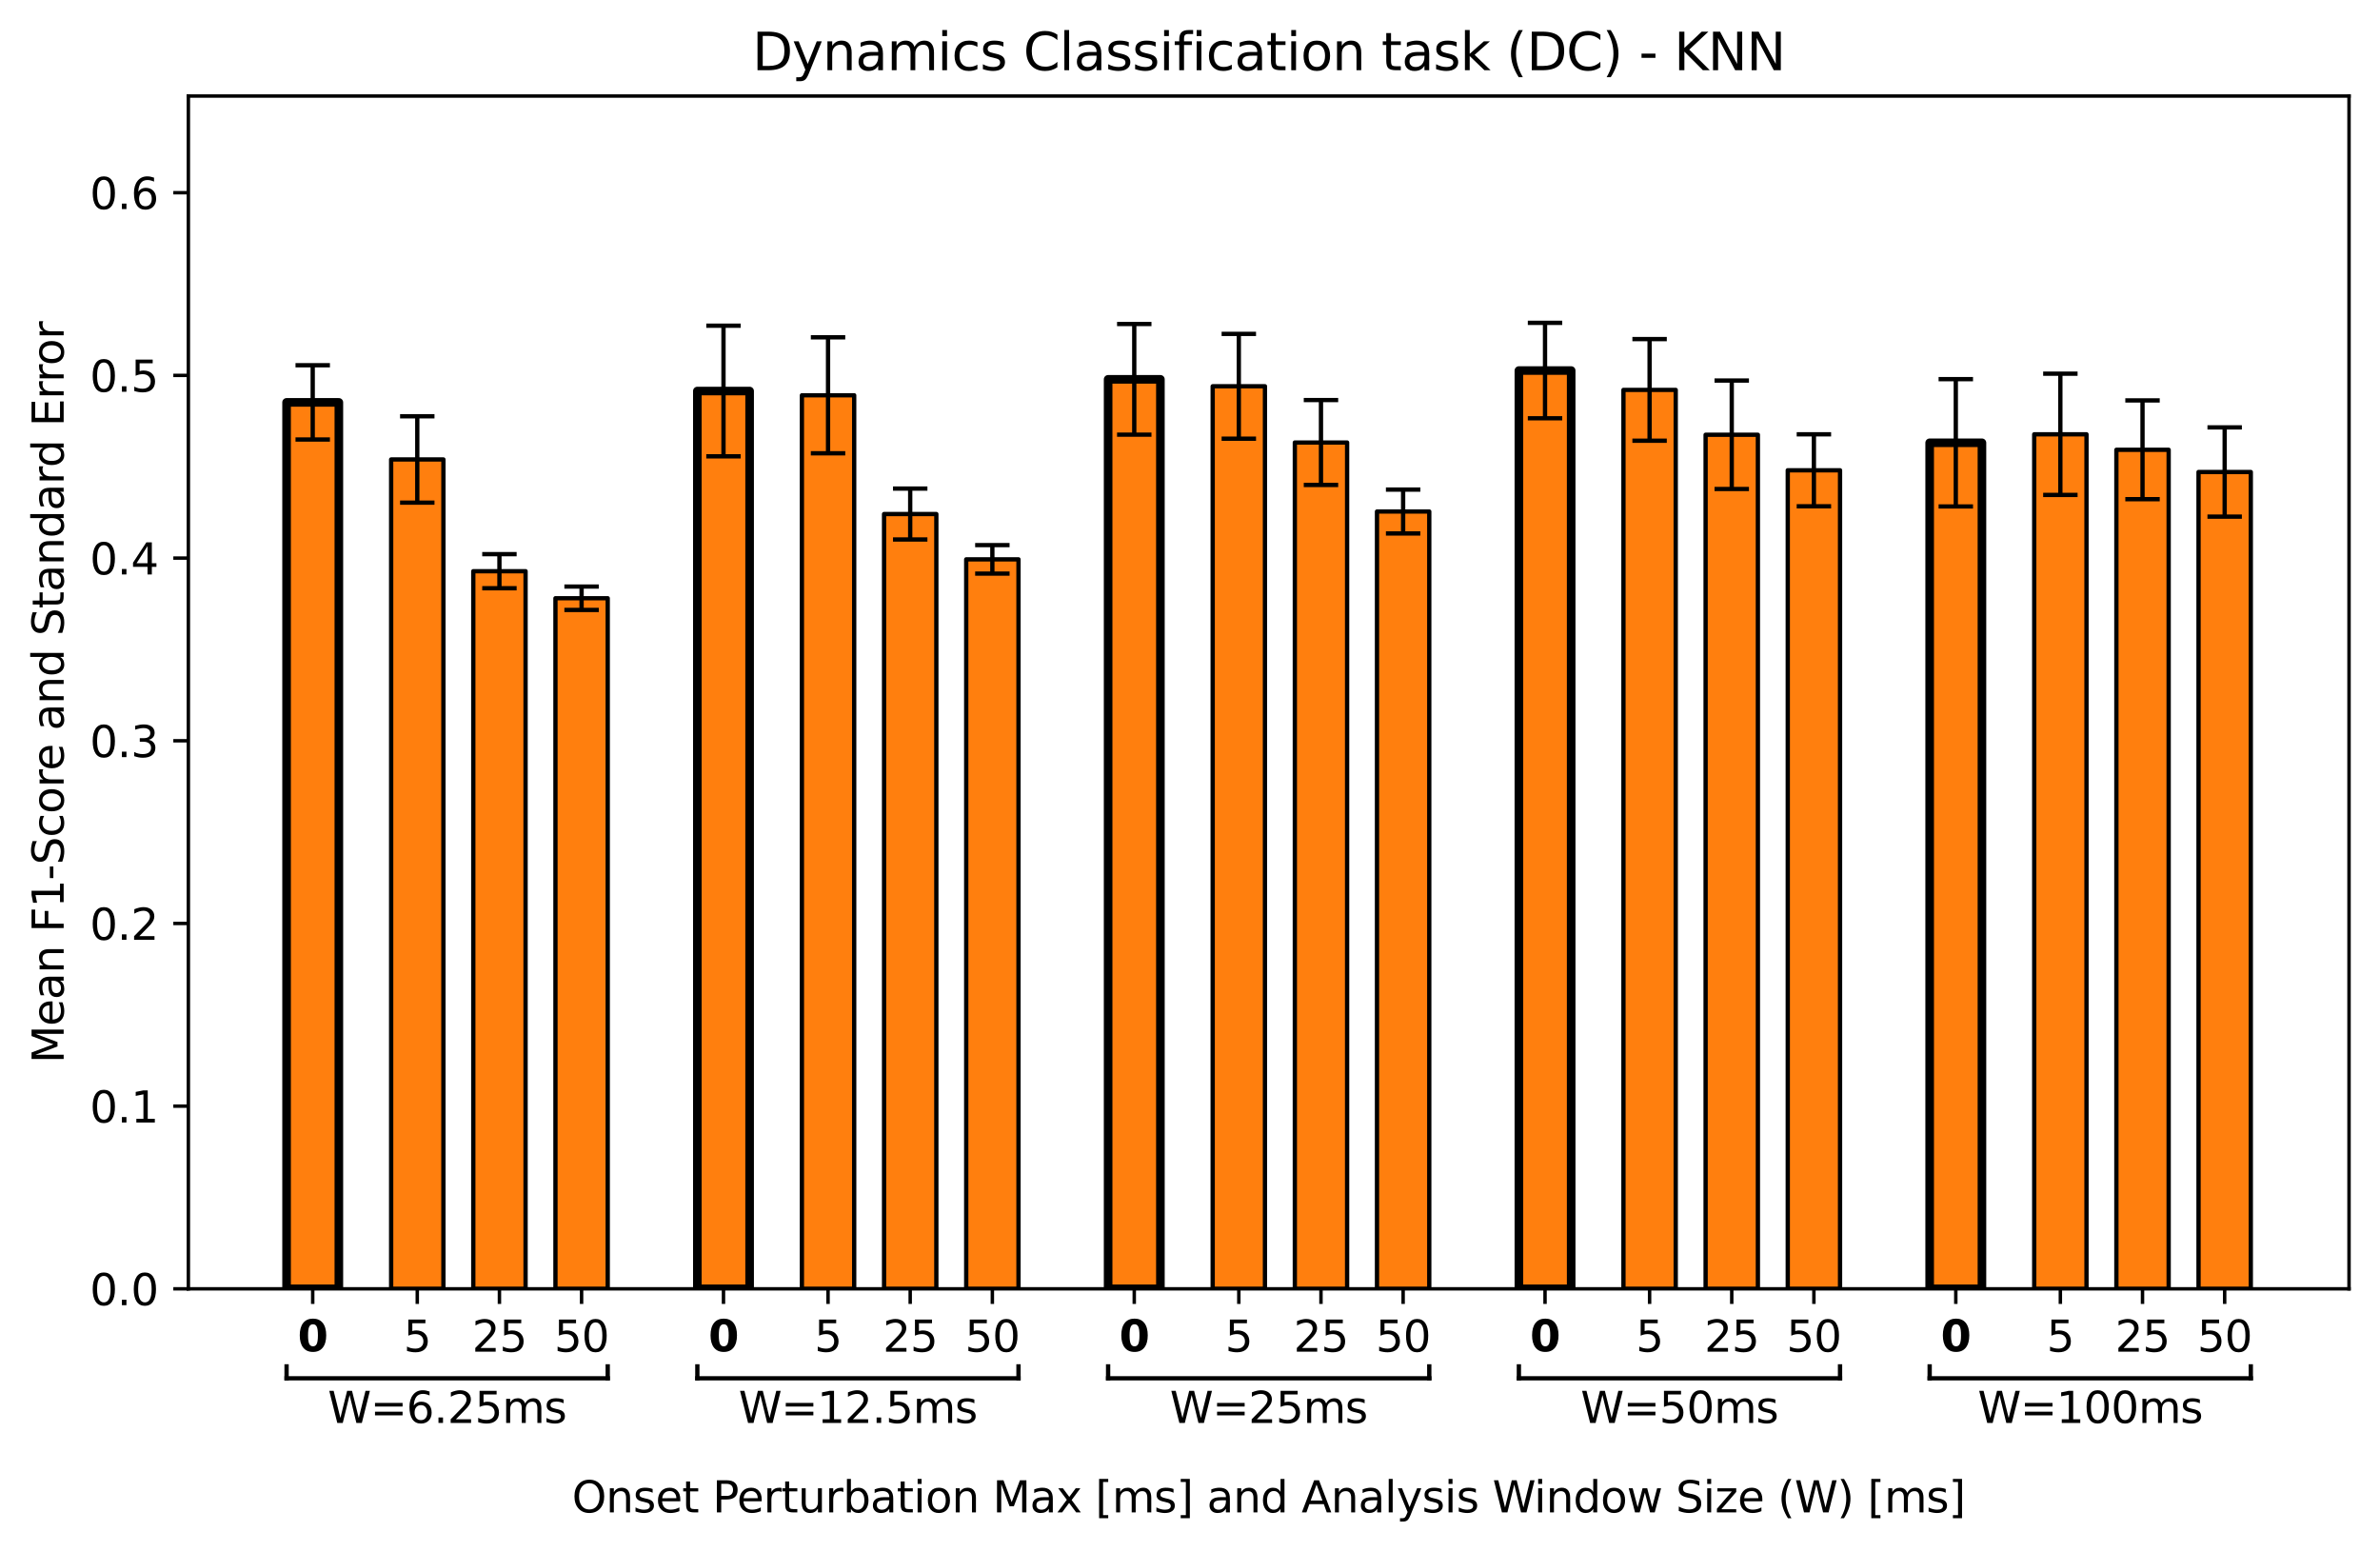 <?xml version="1.0" encoding="utf-8" standalone="no"?>
<!DOCTYPE svg PUBLIC "-//W3C//DTD SVG 1.1//EN"
  "http://www.w3.org/Graphics/SVG/1.1/DTD/svg11.dtd">
<svg xmlns:xlink="http://www.w3.org/1999/xlink" width="553.181pt" height="360.748pt" viewBox="0 0 553.181 360.748" xmlns="http://www.w3.org/2000/svg" version="1.1">
 <defs>
  <style type="text/css">*{stroke-linejoin: round; stroke-linecap: butt}</style>
 </defs>
 <g id="figure_1">
  <g id="patch_1">
   <path d="M 0 360.748 
L 553.181 360.748 
L 553.181 0 
L 0 0 
z
" style="fill: #ffffff"/>
  </g>
  <g id="axes_1">
   <g id="patch_2">
    <path d="M 43.781 299.518 
L 545.981 299.518 
L 545.981 22.318 
L 43.781 22.318 
z
" style="fill: #ffffff"/>
   </g>
   <g id="patch_3">
    <path d="M 66.609 299.518 
L 78.76 299.518 
L 78.76 93.51 
L 66.609 93.51 
z
" clip-path="url(#p7ab73398c7)" style="fill: #ff7f0e; stroke: #000000; stroke-width: 2; stroke-linejoin: miter"/>
   </g>
   <g id="patch_4">
    <path d="M 90.911 299.518 
L 103.063 299.518 
L 103.063 106.775 
L 90.911 106.775 
z
" clip-path="url(#p7ab73398c7)" style="fill: #ff7f0e; stroke: #000000; stroke-linejoin: miter"/>
   </g>
   <g id="patch_5">
    <path d="M 110.006 299.518 
L 122.158 299.518 
L 122.158 132.744 
L 110.006 132.744 
z
" clip-path="url(#p7ab73398c7)" style="fill: #ff7f0e; stroke: #000000; stroke-linejoin: miter"/>
   </g>
   <g id="patch_6">
    <path d="M 129.101 299.518 
L 141.253 299.518 
L 141.253 139.027 
L 129.101 139.027 
z
" clip-path="url(#p7ab73398c7)" style="fill: #ff7f0e; stroke: #000000; stroke-linejoin: miter"/>
   </g>
   <g id="patch_7">
    <path d="M 162.084 299.518 
L 174.235 299.518 
L 174.235 90.874 
L 162.084 90.874 
z
" clip-path="url(#p7ab73398c7)" style="fill: #ff7f0e; stroke: #000000; stroke-width: 2; stroke-linejoin: miter"/>
   </g>
   <g id="patch_8">
    <path d="M 186.387 299.518 
L 198.538 299.518 
L 198.538 91.864 
L 186.387 91.864 
z
" clip-path="url(#p7ab73398c7)" style="fill: #ff7f0e; stroke: #000000; stroke-linejoin: miter"/>
   </g>
   <g id="patch_9">
    <path d="M 205.482 299.518 
L 217.633 299.518 
L 217.633 119.457 
L 205.482 119.457 
z
" clip-path="url(#p7ab73398c7)" style="fill: #ff7f0e; stroke: #000000; stroke-linejoin: miter"/>
   </g>
   <g id="patch_10">
    <path d="M 224.577 299.518 
L 236.728 299.518 
L 236.728 129.989 
L 224.577 129.989 
z
" clip-path="url(#p7ab73398c7)" style="fill: #ff7f0e; stroke: #000000; stroke-linejoin: miter"/>
   </g>
   <g id="patch_11">
    <path d="M 257.559 299.518 
L 269.71 299.518 
L 269.71 88.154 
L 257.559 88.154 
z
" clip-path="url(#p7ab73398c7)" style="fill: #ff7f0e; stroke: #000000; stroke-width: 2; stroke-linejoin: miter"/>
   </g>
   <g id="patch_12">
    <path d="M 281.862 299.518 
L 294.013 299.518 
L 294.013 89.767 
L 281.862 89.767 
z
" clip-path="url(#p7ab73398c7)" style="fill: #ff7f0e; stroke: #000000; stroke-linejoin: miter"/>
   </g>
   <g id="patch_13">
    <path d="M 300.957 299.518 
L 313.108 299.518 
L 313.108 102.839 
L 300.957 102.839 
z
" clip-path="url(#p7ab73398c7)" style="fill: #ff7f0e; stroke: #000000; stroke-linejoin: miter"/>
   </g>
   <g id="patch_14">
    <path d="M 320.052 299.518 
L 332.203 299.518 
L 332.203 118.875 
L 320.052 118.875 
z
" clip-path="url(#p7ab73398c7)" style="fill: #ff7f0e; stroke: #000000; stroke-linejoin: miter"/>
   </g>
   <g id="patch_15">
    <path d="M 353.034 299.518 
L 365.186 299.518 
L 365.186 86.114 
L 353.034 86.114 
z
" clip-path="url(#p7ab73398c7)" style="fill: #ff7f0e; stroke: #000000; stroke-width: 2; stroke-linejoin: miter"/>
   </g>
   <g id="patch_16">
    <path d="M 377.337 299.518 
L 389.489 299.518 
L 389.489 90.611 
L 377.337 90.611 
z
" clip-path="url(#p7ab73398c7)" style="fill: #ff7f0e; stroke: #000000; stroke-linejoin: miter"/>
   </g>
   <g id="patch_17">
    <path d="M 396.432 299.518 
L 408.584 299.518 
L 408.584 101.037 
L 396.432 101.037 
z
" clip-path="url(#p7ab73398c7)" style="fill: #ff7f0e; stroke: #000000; stroke-linejoin: miter"/>
   </g>
   <g id="patch_18">
    <path d="M 415.527 299.518 
L 427.679 299.518 
L 427.679 109.289 
L 415.527 109.289 
z
" clip-path="url(#p7ab73398c7)" style="fill: #ff7f0e; stroke: #000000; stroke-linejoin: miter"/>
   </g>
   <g id="patch_19">
    <path d="M 448.51 299.518 
L 460.661 299.518 
L 460.661 102.9 
L 448.51 102.9 
z
" clip-path="url(#p7ab73398c7)" style="fill: #ff7f0e; stroke: #000000; stroke-width: 2; stroke-linejoin: miter"/>
   </g>
   <g id="patch_20">
    <path d="M 472.812 299.518 
L 484.964 299.518 
L 484.964 100.929 
L 472.812 100.929 
z
" clip-path="url(#p7ab73398c7)" style="fill: #ff7f0e; stroke: #000000; stroke-linejoin: miter"/>
   </g>
   <g id="patch_21">
    <path d="M 491.908 299.518 
L 504.059 299.518 
L 504.059 104.53 
L 491.908 104.53 
z
" clip-path="url(#p7ab73398c7)" style="fill: #ff7f0e; stroke: #000000; stroke-linejoin: miter"/>
   </g>
   <g id="patch_22">
    <path d="M 511.003 299.518 
L 523.154 299.518 
L 523.154 109.69 
L 511.003 109.69 
z
" clip-path="url(#p7ab73398c7)" style="fill: #ff7f0e; stroke: #000000; stroke-linejoin: miter"/>
   </g>
   <g id="matplotlib.axis_1">
    <g id="xtick_1">
     <g id="line2d_1">
      <defs>
       <path id="me51202d433" d="M 0 0 
L 0 3.5 
" style="stroke: #000000; stroke-width: 0.8"/>
      </defs>
      <g>
       <use xlink:href="#me51202d433" x="72.684" y="299.518" style="stroke: #000000; stroke-width: 0.8"/>
      </g>
     </g>
     <g id="text_1">
      <!-- $\bf{0}$ -->
      <g transform="translate(69.184 314.117) scale(0.1 -0.1)">
       <defs>
        <path id="DejaVuSans-Bold-30" d="M 2944 2338 
Q 2944 3213 2780 3570 
Q 2616 3928 2228 3928 
Q 1841 3928 1675 3570 
Q 1509 3213 1509 2338 
Q 1509 1453 1675 1090 
Q 1841 728 2228 728 
Q 2613 728 2778 1090 
Q 2944 1453 2944 2338 
z
M 4147 2328 
Q 4147 1169 3647 539 
Q 3147 -91 2228 -91 
Q 1306 -91 806 539 
Q 306 1169 306 2328 
Q 306 3491 806 4120 
Q 1306 4750 2228 4750 
Q 3147 4750 3647 4120 
Q 4147 3491 4147 2328 
z
" transform="scale(0.016)"/>
       </defs>
       <use xlink:href="#DejaVuSans-Bold-30" transform="translate(0 0.781)"/>
      </g>
     </g>
    </g>
    <g id="xtick_2">
     <g id="line2d_2">
      <g>
       <use xlink:href="#me51202d433" x="96.987" y="299.518" style="stroke: #000000; stroke-width: 0.8"/>
      </g>
     </g>
     <g id="text_2">
      <!-- 5 -->
      <g transform="translate(93.806 314.117) scale(0.1 -0.1)">
       <defs>
        <path id="DejaVuSans-35" d="M 691 4666 
L 3169 4666 
L 3169 4134 
L 1269 4134 
L 1269 2991 
Q 1406 3038 1543 3061 
Q 1681 3084 1819 3084 
Q 2600 3084 3056 2656 
Q 3513 2228 3513 1497 
Q 3513 744 3044 326 
Q 2575 -91 1722 -91 
Q 1428 -91 1123 -41 
Q 819 9 494 109 
L 494 744 
Q 775 591 1075 516 
Q 1375 441 1709 441 
Q 2250 441 2565 725 
Q 2881 1009 2881 1497 
Q 2881 1984 2565 2268 
Q 2250 2553 1709 2553 
Q 1456 2553 1204 2497 
Q 953 2441 691 2322 
L 691 4666 
z
" transform="scale(0.016)"/>
       </defs>
       <use xlink:href="#DejaVuSans-35"/>
      </g>
     </g>
    </g>
    <g id="xtick_3">
     <g id="line2d_3">
      <g>
       <use xlink:href="#me51202d433" x="116.082" y="299.518" style="stroke: #000000; stroke-width: 0.8"/>
      </g>
     </g>
     <g id="text_3">
      <!-- 25 -->
      <g transform="translate(109.72 314.117) scale(0.1 -0.1)">
       <defs>
        <path id="DejaVuSans-32" d="M 1228 531 
L 3431 531 
L 3431 0 
L 469 0 
L 469 531 
Q 828 903 1448 1529 
Q 2069 2156 2228 2338 
Q 2531 2678 2651 2914 
Q 2772 3150 2772 3378 
Q 2772 3750 2511 3984 
Q 2250 4219 1831 4219 
Q 1534 4219 1204 4116 
Q 875 4013 500 3803 
L 500 4441 
Q 881 4594 1212 4672 
Q 1544 4750 1819 4750 
Q 2544 4750 2975 4387 
Q 3406 4025 3406 3419 
Q 3406 3131 3298 2873 
Q 3191 2616 2906 2266 
Q 2828 2175 2409 1742 
Q 1991 1309 1228 531 
z
" transform="scale(0.016)"/>
       </defs>
       <use xlink:href="#DejaVuSans-32"/>
       <use xlink:href="#DejaVuSans-35" x="63.623"/>
      </g>
     </g>
    </g>
    <g id="xtick_4">
     <g id="line2d_4">
      <g>
       <use xlink:href="#me51202d433" x="135.177" y="299.518" style="stroke: #000000; stroke-width: 0.8"/>
      </g>
     </g>
     <g id="text_4">
      <!-- 50 -->
      <g transform="translate(128.815 314.117) scale(0.1 -0.1)">
       <defs>
        <path id="DejaVuSans-30" d="M 2034 4250 
Q 1547 4250 1301 3770 
Q 1056 3291 1056 2328 
Q 1056 1369 1301 889 
Q 1547 409 2034 409 
Q 2525 409 2770 889 
Q 3016 1369 3016 2328 
Q 3016 3291 2770 3770 
Q 2525 4250 2034 4250 
z
M 2034 4750 
Q 2819 4750 3233 4129 
Q 3647 3509 3647 2328 
Q 3647 1150 3233 529 
Q 2819 -91 2034 -91 
Q 1250 -91 836 529 
Q 422 1150 422 2328 
Q 422 3509 836 4129 
Q 1250 4750 2034 4750 
z
" transform="scale(0.016)"/>
       </defs>
       <use xlink:href="#DejaVuSans-35"/>
       <use xlink:href="#DejaVuSans-30" x="63.623"/>
      </g>
     </g>
    </g>
    <g id="xtick_5">
     <g id="line2d_5">
      <g>
       <use xlink:href="#me51202d433" x="168.16" y="299.518" style="stroke: #000000; stroke-width: 0.8"/>
      </g>
     </g>
     <g id="text_5">
      <!-- $\bf{0}$ -->
      <g transform="translate(164.66 314.117) scale(0.1 -0.1)">
       <use xlink:href="#DejaVuSans-Bold-30" transform="translate(0 0.781)"/>
      </g>
     </g>
    </g>
    <g id="xtick_6">
     <g id="line2d_6">
      <g>
       <use xlink:href="#me51202d433" x="192.462" y="299.518" style="stroke: #000000; stroke-width: 0.8"/>
      </g>
     </g>
     <g id="text_6">
      <!-- 5 -->
      <g transform="translate(189.281 314.117) scale(0.1 -0.1)">
       <use xlink:href="#DejaVuSans-35"/>
      </g>
     </g>
    </g>
    <g id="xtick_7">
     <g id="line2d_7">
      <g>
       <use xlink:href="#me51202d433" x="211.557" y="299.518" style="stroke: #000000; stroke-width: 0.8"/>
      </g>
     </g>
     <g id="text_7">
      <!-- 25 -->
      <g transform="translate(205.195 314.117) scale(0.1 -0.1)">
       <use xlink:href="#DejaVuSans-32"/>
       <use xlink:href="#DejaVuSans-35" x="63.623"/>
      </g>
     </g>
    </g>
    <g id="xtick_8">
     <g id="line2d_8">
      <g>
       <use xlink:href="#me51202d433" x="230.652" y="299.518" style="stroke: #000000; stroke-width: 0.8"/>
      </g>
     </g>
     <g id="text_8">
      <!-- 50 -->
      <g transform="translate(224.29 314.117) scale(0.1 -0.1)">
       <use xlink:href="#DejaVuSans-35"/>
       <use xlink:href="#DejaVuSans-30" x="63.623"/>
      </g>
     </g>
    </g>
    <g id="xtick_9">
     <g id="line2d_9">
      <g>
       <use xlink:href="#me51202d433" x="263.635" y="299.518" style="stroke: #000000; stroke-width: 0.8"/>
      </g>
     </g>
     <g id="text_9">
      <!-- $\bf{0}$ -->
      <g transform="translate(260.135 314.117) scale(0.1 -0.1)">
       <use xlink:href="#DejaVuSans-Bold-30" transform="translate(0 0.781)"/>
      </g>
     </g>
    </g>
    <g id="xtick_10">
     <g id="line2d_10">
      <g>
       <use xlink:href="#me51202d433" x="287.938" y="299.518" style="stroke: #000000; stroke-width: 0.8"/>
      </g>
     </g>
     <g id="text_10">
      <!-- 5 -->
      <g transform="translate(284.756 314.117) scale(0.1 -0.1)">
       <use xlink:href="#DejaVuSans-35"/>
      </g>
     </g>
    </g>
    <g id="xtick_11">
     <g id="line2d_11">
      <g>
       <use xlink:href="#me51202d433" x="307.033" y="299.518" style="stroke: #000000; stroke-width: 0.8"/>
      </g>
     </g>
     <g id="text_11">
      <!-- 25 -->
      <g transform="translate(300.67 314.117) scale(0.1 -0.1)">
       <use xlink:href="#DejaVuSans-32"/>
       <use xlink:href="#DejaVuSans-35" x="63.623"/>
      </g>
     </g>
    </g>
    <g id="xtick_12">
     <g id="line2d_12">
      <g>
       <use xlink:href="#me51202d433" x="326.128" y="299.518" style="stroke: #000000; stroke-width: 0.8"/>
      </g>
     </g>
     <g id="text_12">
      <!-- 50 -->
      <g transform="translate(319.765 314.117) scale(0.1 -0.1)">
       <use xlink:href="#DejaVuSans-35"/>
       <use xlink:href="#DejaVuSans-30" x="63.623"/>
      </g>
     </g>
    </g>
    <g id="xtick_13">
     <g id="line2d_13">
      <g>
       <use xlink:href="#me51202d433" x="359.11" y="299.518" style="stroke: #000000; stroke-width: 0.8"/>
      </g>
     </g>
     <g id="text_13">
      <!-- $\bf{0}$ -->
      <g transform="translate(355.61 314.117) scale(0.1 -0.1)">
       <use xlink:href="#DejaVuSans-Bold-30" transform="translate(0 0.781)"/>
      </g>
     </g>
    </g>
    <g id="xtick_14">
     <g id="line2d_14">
      <g>
       <use xlink:href="#me51202d433" x="383.413" y="299.518" style="stroke: #000000; stroke-width: 0.8"/>
      </g>
     </g>
     <g id="text_14">
      <!-- 5 -->
      <g transform="translate(380.232 314.117) scale(0.1 -0.1)">
       <use xlink:href="#DejaVuSans-35"/>
      </g>
     </g>
    </g>
    <g id="xtick_15">
     <g id="line2d_15">
      <g>
       <use xlink:href="#me51202d433" x="402.508" y="299.518" style="stroke: #000000; stroke-width: 0.8"/>
      </g>
     </g>
     <g id="text_15">
      <!-- 25 -->
      <g transform="translate(396.145 314.117) scale(0.1 -0.1)">
       <use xlink:href="#DejaVuSans-32"/>
       <use xlink:href="#DejaVuSans-35" x="63.623"/>
      </g>
     </g>
    </g>
    <g id="xtick_16">
     <g id="line2d_16">
      <g>
       <use xlink:href="#me51202d433" x="421.603" y="299.518" style="stroke: #000000; stroke-width: 0.8"/>
      </g>
     </g>
     <g id="text_16">
      <!-- 50 -->
      <g transform="translate(415.24 314.117) scale(0.1 -0.1)">
       <use xlink:href="#DejaVuSans-35"/>
       <use xlink:href="#DejaVuSans-30" x="63.623"/>
      </g>
     </g>
    </g>
    <g id="xtick_17">
     <g id="line2d_17">
      <g>
       <use xlink:href="#me51202d433" x="454.585" y="299.518" style="stroke: #000000; stroke-width: 0.8"/>
      </g>
     </g>
     <g id="text_17">
      <!-- $\bf{0}$ -->
      <g transform="translate(451.085 314.117) scale(0.1 -0.1)">
       <use xlink:href="#DejaVuSans-Bold-30" transform="translate(0 0.781)"/>
      </g>
     </g>
    </g>
    <g id="xtick_18">
     <g id="line2d_18">
      <g>
       <use xlink:href="#me51202d433" x="478.888" y="299.518" style="stroke: #000000; stroke-width: 0.8"/>
      </g>
     </g>
     <g id="text_18">
      <!-- 5 -->
      <g transform="translate(475.707 314.117) scale(0.1 -0.1)">
       <use xlink:href="#DejaVuSans-35"/>
      </g>
     </g>
    </g>
    <g id="xtick_19">
     <g id="line2d_19">
      <g>
       <use xlink:href="#me51202d433" x="497.983" y="299.518" style="stroke: #000000; stroke-width: 0.8"/>
      </g>
     </g>
     <g id="text_19">
      <!-- 25 -->
      <g transform="translate(491.621 314.117) scale(0.1 -0.1)">
       <use xlink:href="#DejaVuSans-32"/>
       <use xlink:href="#DejaVuSans-35" x="63.623"/>
      </g>
     </g>
    </g>
    <g id="xtick_20">
     <g id="line2d_20">
      <g>
       <use xlink:href="#me51202d433" x="517.078" y="299.518" style="stroke: #000000; stroke-width: 0.8"/>
      </g>
     </g>
     <g id="text_20">
      <!-- 50 -->
      <g transform="translate(510.716 314.117) scale(0.1 -0.1)">
       <use xlink:href="#DejaVuSans-35"/>
       <use xlink:href="#DejaVuSans-30" x="63.623"/>
      </g>
     </g>
    </g>
    <g id="text_21">
     <!-- Onset Perturbation Max [ms] and Analysis Window Size (W) [ms] -->
     <g transform="translate(132.949 351.469) scale(0.1 -0.1)">
      <defs>
       <path id="DejaVuSans-4f" d="M 2522 4238 
Q 1834 4238 1429 3725 
Q 1025 3213 1025 2328 
Q 1025 1447 1429 934 
Q 1834 422 2522 422 
Q 3209 422 3611 934 
Q 4013 1447 4013 2328 
Q 4013 3213 3611 3725 
Q 3209 4238 2522 4238 
z
M 2522 4750 
Q 3503 4750 4090 4092 
Q 4678 3434 4678 2328 
Q 4678 1225 4090 567 
Q 3503 -91 2522 -91 
Q 1538 -91 948 565 
Q 359 1222 359 2328 
Q 359 3434 948 4092 
Q 1538 4750 2522 4750 
z
" transform="scale(0.016)"/>
       <path id="DejaVuSans-6e" d="M 3513 2113 
L 3513 0 
L 2938 0 
L 2938 2094 
Q 2938 2591 2744 2837 
Q 2550 3084 2163 3084 
Q 1697 3084 1428 2787 
Q 1159 2491 1159 1978 
L 1159 0 
L 581 0 
L 581 3500 
L 1159 3500 
L 1159 2956 
Q 1366 3272 1645 3428 
Q 1925 3584 2291 3584 
Q 2894 3584 3203 3211 
Q 3513 2838 3513 2113 
z
" transform="scale(0.016)"/>
       <path id="DejaVuSans-73" d="M 2834 3397 
L 2834 2853 
Q 2591 2978 2328 3040 
Q 2066 3103 1784 3103 
Q 1356 3103 1142 2972 
Q 928 2841 928 2578 
Q 928 2378 1081 2264 
Q 1234 2150 1697 2047 
L 1894 2003 
Q 2506 1872 2764 1633 
Q 3022 1394 3022 966 
Q 3022 478 2636 193 
Q 2250 -91 1575 -91 
Q 1294 -91 989 -36 
Q 684 19 347 128 
L 347 722 
Q 666 556 975 473 
Q 1284 391 1588 391 
Q 1994 391 2212 530 
Q 2431 669 2431 922 
Q 2431 1156 2273 1281 
Q 2116 1406 1581 1522 
L 1381 1569 
Q 847 1681 609 1914 
Q 372 2147 372 2553 
Q 372 3047 722 3315 
Q 1072 3584 1716 3584 
Q 2034 3584 2315 3537 
Q 2597 3491 2834 3397 
z
" transform="scale(0.016)"/>
       <path id="DejaVuSans-65" d="M 3597 1894 
L 3597 1613 
L 953 1613 
Q 991 1019 1311 708 
Q 1631 397 2203 397 
Q 2534 397 2845 478 
Q 3156 559 3463 722 
L 3463 178 
Q 3153 47 2828 -22 
Q 2503 -91 2169 -91 
Q 1331 -91 842 396 
Q 353 884 353 1716 
Q 353 2575 817 3079 
Q 1281 3584 2069 3584 
Q 2775 3584 3186 3129 
Q 3597 2675 3597 1894 
z
M 3022 2063 
Q 3016 2534 2758 2815 
Q 2500 3097 2075 3097 
Q 1594 3097 1305 2825 
Q 1016 2553 972 2059 
L 3022 2063 
z
" transform="scale(0.016)"/>
       <path id="DejaVuSans-74" d="M 1172 4494 
L 1172 3500 
L 2356 3500 
L 2356 3053 
L 1172 3053 
L 1172 1153 
Q 1172 725 1289 603 
Q 1406 481 1766 481 
L 2356 481 
L 2356 0 
L 1766 0 
Q 1100 0 847 248 
Q 594 497 594 1153 
L 594 3053 
L 172 3053 
L 172 3500 
L 594 3500 
L 594 4494 
L 1172 4494 
z
" transform="scale(0.016)"/>
       <path id="DejaVuSans-20" transform="scale(0.016)"/>
       <path id="DejaVuSans-50" d="M 1259 4147 
L 1259 2394 
L 2053 2394 
Q 2494 2394 2734 2622 
Q 2975 2850 2975 3272 
Q 2975 3691 2734 3919 
Q 2494 4147 2053 4147 
L 1259 4147 
z
M 628 4666 
L 2053 4666 
Q 2838 4666 3239 4311 
Q 3641 3956 3641 3272 
Q 3641 2581 3239 2228 
Q 2838 1875 2053 1875 
L 1259 1875 
L 1259 0 
L 628 0 
L 628 4666 
z
" transform="scale(0.016)"/>
       <path id="DejaVuSans-72" d="M 2631 2963 
Q 2534 3019 2420 3045 
Q 2306 3072 2169 3072 
Q 1681 3072 1420 2755 
Q 1159 2438 1159 1844 
L 1159 0 
L 581 0 
L 581 3500 
L 1159 3500 
L 1159 2956 
Q 1341 3275 1631 3429 
Q 1922 3584 2338 3584 
Q 2397 3584 2469 3576 
Q 2541 3569 2628 3553 
L 2631 2963 
z
" transform="scale(0.016)"/>
       <path id="DejaVuSans-75" d="M 544 1381 
L 544 3500 
L 1119 3500 
L 1119 1403 
Q 1119 906 1312 657 
Q 1506 409 1894 409 
Q 2359 409 2629 706 
Q 2900 1003 2900 1516 
L 2900 3500 
L 3475 3500 
L 3475 0 
L 2900 0 
L 2900 538 
Q 2691 219 2414 64 
Q 2138 -91 1772 -91 
Q 1169 -91 856 284 
Q 544 659 544 1381 
z
M 1991 3584 
L 1991 3584 
z
" transform="scale(0.016)"/>
       <path id="DejaVuSans-62" d="M 3116 1747 
Q 3116 2381 2855 2742 
Q 2594 3103 2138 3103 
Q 1681 3103 1420 2742 
Q 1159 2381 1159 1747 
Q 1159 1113 1420 752 
Q 1681 391 2138 391 
Q 2594 391 2855 752 
Q 3116 1113 3116 1747 
z
M 1159 2969 
Q 1341 3281 1617 3432 
Q 1894 3584 2278 3584 
Q 2916 3584 3314 3078 
Q 3713 2572 3713 1747 
Q 3713 922 3314 415 
Q 2916 -91 2278 -91 
Q 1894 -91 1617 61 
Q 1341 213 1159 525 
L 1159 0 
L 581 0 
L 581 4863 
L 1159 4863 
L 1159 2969 
z
" transform="scale(0.016)"/>
       <path id="DejaVuSans-61" d="M 2194 1759 
Q 1497 1759 1228 1600 
Q 959 1441 959 1056 
Q 959 750 1161 570 
Q 1363 391 1709 391 
Q 2188 391 2477 730 
Q 2766 1069 2766 1631 
L 2766 1759 
L 2194 1759 
z
M 3341 1997 
L 3341 0 
L 2766 0 
L 2766 531 
Q 2569 213 2275 61 
Q 1981 -91 1556 -91 
Q 1019 -91 701 211 
Q 384 513 384 1019 
Q 384 1609 779 1909 
Q 1175 2209 1959 2209 
L 2766 2209 
L 2766 2266 
Q 2766 2663 2505 2880 
Q 2244 3097 1772 3097 
Q 1472 3097 1187 3025 
Q 903 2953 641 2809 
L 641 3341 
Q 956 3463 1253 3523 
Q 1550 3584 1831 3584 
Q 2591 3584 2966 3190 
Q 3341 2797 3341 1997 
z
" transform="scale(0.016)"/>
       <path id="DejaVuSans-69" d="M 603 3500 
L 1178 3500 
L 1178 0 
L 603 0 
L 603 3500 
z
M 603 4863 
L 1178 4863 
L 1178 4134 
L 603 4134 
L 603 4863 
z
" transform="scale(0.016)"/>
       <path id="DejaVuSans-6f" d="M 1959 3097 
Q 1497 3097 1228 2736 
Q 959 2375 959 1747 
Q 959 1119 1226 758 
Q 1494 397 1959 397 
Q 2419 397 2687 759 
Q 2956 1122 2956 1747 
Q 2956 2369 2687 2733 
Q 2419 3097 1959 3097 
z
M 1959 3584 
Q 2709 3584 3137 3096 
Q 3566 2609 3566 1747 
Q 3566 888 3137 398 
Q 2709 -91 1959 -91 
Q 1206 -91 779 398 
Q 353 888 353 1747 
Q 353 2609 779 3096 
Q 1206 3584 1959 3584 
z
" transform="scale(0.016)"/>
       <path id="DejaVuSans-4d" d="M 628 4666 
L 1569 4666 
L 2759 1491 
L 3956 4666 
L 4897 4666 
L 4897 0 
L 4281 0 
L 4281 4097 
L 3078 897 
L 2444 897 
L 1241 4097 
L 1241 0 
L 628 0 
L 628 4666 
z
" transform="scale(0.016)"/>
       <path id="DejaVuSans-78" d="M 3513 3500 
L 2247 1797 
L 3578 0 
L 2900 0 
L 1881 1375 
L 863 0 
L 184 0 
L 1544 1831 
L 300 3500 
L 978 3500 
L 1906 2253 
L 2834 3500 
L 3513 3500 
z
" transform="scale(0.016)"/>
       <path id="DejaVuSans-5b" d="M 550 4863 
L 1875 4863 
L 1875 4416 
L 1125 4416 
L 1125 -397 
L 1875 -397 
L 1875 -844 
L 550 -844 
L 550 4863 
z
" transform="scale(0.016)"/>
       <path id="DejaVuSans-6d" d="M 3328 2828 
Q 3544 3216 3844 3400 
Q 4144 3584 4550 3584 
Q 5097 3584 5394 3201 
Q 5691 2819 5691 2113 
L 5691 0 
L 5113 0 
L 5113 2094 
Q 5113 2597 4934 2840 
Q 4756 3084 4391 3084 
Q 3944 3084 3684 2787 
Q 3425 2491 3425 1978 
L 3425 0 
L 2847 0 
L 2847 2094 
Q 2847 2600 2669 2842 
Q 2491 3084 2119 3084 
Q 1678 3084 1418 2786 
Q 1159 2488 1159 1978 
L 1159 0 
L 581 0 
L 581 3500 
L 1159 3500 
L 1159 2956 
Q 1356 3278 1631 3431 
Q 1906 3584 2284 3584 
Q 2666 3584 2933 3390 
Q 3200 3197 3328 2828 
z
" transform="scale(0.016)"/>
       <path id="DejaVuSans-5d" d="M 1947 4863 
L 1947 -844 
L 622 -844 
L 622 -397 
L 1369 -397 
L 1369 4416 
L 622 4416 
L 622 4863 
L 1947 4863 
z
" transform="scale(0.016)"/>
       <path id="DejaVuSans-64" d="M 2906 2969 
L 2906 4863 
L 3481 4863 
L 3481 0 
L 2906 0 
L 2906 525 
Q 2725 213 2448 61 
Q 2172 -91 1784 -91 
Q 1150 -91 751 415 
Q 353 922 353 1747 
Q 353 2572 751 3078 
Q 1150 3584 1784 3584 
Q 2172 3584 2448 3432 
Q 2725 3281 2906 2969 
z
M 947 1747 
Q 947 1113 1208 752 
Q 1469 391 1925 391 
Q 2381 391 2643 752 
Q 2906 1113 2906 1747 
Q 2906 2381 2643 2742 
Q 2381 3103 1925 3103 
Q 1469 3103 1208 2742 
Q 947 2381 947 1747 
z
" transform="scale(0.016)"/>
       <path id="DejaVuSans-41" d="M 2188 4044 
L 1331 1722 
L 3047 1722 
L 2188 4044 
z
M 1831 4666 
L 2547 4666 
L 4325 0 
L 3669 0 
L 3244 1197 
L 1141 1197 
L 716 0 
L 50 0 
L 1831 4666 
z
" transform="scale(0.016)"/>
       <path id="DejaVuSans-6c" d="M 603 4863 
L 1178 4863 
L 1178 0 
L 603 0 
L 603 4863 
z
" transform="scale(0.016)"/>
       <path id="DejaVuSans-79" d="M 2059 -325 
Q 1816 -950 1584 -1140 
Q 1353 -1331 966 -1331 
L 506 -1331 
L 506 -850 
L 844 -850 
Q 1081 -850 1212 -737 
Q 1344 -625 1503 -206 
L 1606 56 
L 191 3500 
L 800 3500 
L 1894 763 
L 2988 3500 
L 3597 3500 
L 2059 -325 
z
" transform="scale(0.016)"/>
       <path id="DejaVuSans-57" d="M 213 4666 
L 850 4666 
L 1831 722 
L 2809 4666 
L 3519 4666 
L 4500 722 
L 5478 4666 
L 6119 4666 
L 4947 0 
L 4153 0 
L 3169 4050 
L 2175 0 
L 1381 0 
L 213 4666 
z
" transform="scale(0.016)"/>
       <path id="DejaVuSans-77" d="M 269 3500 
L 844 3500 
L 1563 769 
L 2278 3500 
L 2956 3500 
L 3675 769 
L 4391 3500 
L 4966 3500 
L 4050 0 
L 3372 0 
L 2619 2869 
L 1863 0 
L 1184 0 
L 269 3500 
z
" transform="scale(0.016)"/>
       <path id="DejaVuSans-53" d="M 3425 4513 
L 3425 3897 
Q 3066 4069 2747 4153 
Q 2428 4238 2131 4238 
Q 1616 4238 1336 4038 
Q 1056 3838 1056 3469 
Q 1056 3159 1242 3001 
Q 1428 2844 1947 2747 
L 2328 2669 
Q 3034 2534 3370 2195 
Q 3706 1856 3706 1288 
Q 3706 609 3251 259 
Q 2797 -91 1919 -91 
Q 1588 -91 1214 -16 
Q 841 59 441 206 
L 441 856 
Q 825 641 1194 531 
Q 1563 422 1919 422 
Q 2459 422 2753 634 
Q 3047 847 3047 1241 
Q 3047 1584 2836 1778 
Q 2625 1972 2144 2069 
L 1759 2144 
Q 1053 2284 737 2584 
Q 422 2884 422 3419 
Q 422 4038 858 4394 
Q 1294 4750 2059 4750 
Q 2388 4750 2728 4690 
Q 3069 4631 3425 4513 
z
" transform="scale(0.016)"/>
       <path id="DejaVuSans-7a" d="M 353 3500 
L 3084 3500 
L 3084 2975 
L 922 459 
L 3084 459 
L 3084 0 
L 275 0 
L 275 525 
L 2438 3041 
L 353 3041 
L 353 3500 
z
" transform="scale(0.016)"/>
       <path id="DejaVuSans-28" d="M 1984 4856 
Q 1566 4138 1362 3434 
Q 1159 2731 1159 2009 
Q 1159 1288 1364 580 
Q 1569 -128 1984 -844 
L 1484 -844 
Q 1016 -109 783 600 
Q 550 1309 550 2009 
Q 550 2706 781 3412 
Q 1013 4119 1484 4856 
L 1984 4856 
z
" transform="scale(0.016)"/>
       <path id="DejaVuSans-29" d="M 513 4856 
L 1013 4856 
Q 1481 4119 1714 3412 
Q 1947 2706 1947 2009 
Q 1947 1309 1714 600 
Q 1481 -109 1013 -844 
L 513 -844 
Q 928 -128 1133 580 
Q 1338 1288 1338 2009 
Q 1338 2731 1133 3434 
Q 928 4138 513 4856 
z
" transform="scale(0.016)"/>
      </defs>
      <use xlink:href="#DejaVuSans-4f"/>
      <use xlink:href="#DejaVuSans-6e" x="78.711"/>
      <use xlink:href="#DejaVuSans-73" x="142.09"/>
      <use xlink:href="#DejaVuSans-65" x="194.189"/>
      <use xlink:href="#DejaVuSans-74" x="255.713"/>
      <use xlink:href="#DejaVuSans-20" x="294.922"/>
      <use xlink:href="#DejaVuSans-50" x="326.709"/>
      <use xlink:href="#DejaVuSans-65" x="383.387"/>
      <use xlink:href="#DejaVuSans-72" x="444.91"/>
      <use xlink:href="#DejaVuSans-74" x="486.023"/>
      <use xlink:href="#DejaVuSans-75" x="525.232"/>
      <use xlink:href="#DejaVuSans-72" x="588.611"/>
      <use xlink:href="#DejaVuSans-62" x="629.725"/>
      <use xlink:href="#DejaVuSans-61" x="693.201"/>
      <use xlink:href="#DejaVuSans-74" x="754.48"/>
      <use xlink:href="#DejaVuSans-69" x="793.689"/>
      <use xlink:href="#DejaVuSans-6f" x="821.473"/>
      <use xlink:href="#DejaVuSans-6e" x="882.654"/>
      <use xlink:href="#DejaVuSans-20" x="946.033"/>
      <use xlink:href="#DejaVuSans-4d" x="977.82"/>
      <use xlink:href="#DejaVuSans-61" x="1064.1"/>
      <use xlink:href="#DejaVuSans-78" x="1125.379"/>
      <use xlink:href="#DejaVuSans-20" x="1184.559"/>
      <use xlink:href="#DejaVuSans-5b" x="1216.346"/>
      <use xlink:href="#DejaVuSans-6d" x="1255.359"/>
      <use xlink:href="#DejaVuSans-73" x="1352.771"/>
      <use xlink:href="#DejaVuSans-5d" x="1404.871"/>
      <use xlink:href="#DejaVuSans-20" x="1443.885"/>
      <use xlink:href="#DejaVuSans-61" x="1475.672"/>
      <use xlink:href="#DejaVuSans-6e" x="1536.951"/>
      <use xlink:href="#DejaVuSans-64" x="1600.33"/>
      <use xlink:href="#DejaVuSans-20" x="1663.807"/>
      <use xlink:href="#DejaVuSans-41" x="1695.594"/>
      <use xlink:href="#DejaVuSans-6e" x="1764.002"/>
      <use xlink:href="#DejaVuSans-61" x="1827.381"/>
      <use xlink:href="#DejaVuSans-6c" x="1888.66"/>
      <use xlink:href="#DejaVuSans-79" x="1916.443"/>
      <use xlink:href="#DejaVuSans-73" x="1975.623"/>
      <use xlink:href="#DejaVuSans-69" x="2027.723"/>
      <use xlink:href="#DejaVuSans-73" x="2055.506"/>
      <use xlink:href="#DejaVuSans-20" x="2107.605"/>
      <use xlink:href="#DejaVuSans-57" x="2139.393"/>
      <use xlink:href="#DejaVuSans-69" x="2236.02"/>
      <use xlink:href="#DejaVuSans-6e" x="2263.803"/>
      <use xlink:href="#DejaVuSans-64" x="2327.182"/>
      <use xlink:href="#DejaVuSans-6f" x="2390.658"/>
      <use xlink:href="#DejaVuSans-77" x="2451.84"/>
      <use xlink:href="#DejaVuSans-20" x="2533.627"/>
      <use xlink:href="#DejaVuSans-53" x="2565.414"/>
      <use xlink:href="#DejaVuSans-69" x="2628.891"/>
      <use xlink:href="#DejaVuSans-7a" x="2656.674"/>
      <use xlink:href="#DejaVuSans-65" x="2709.164"/>
      <use xlink:href="#DejaVuSans-20" x="2770.688"/>
      <use xlink:href="#DejaVuSans-28" x="2802.475"/>
      <use xlink:href="#DejaVuSans-57" x="2841.488"/>
      <use xlink:href="#DejaVuSans-29" x="2940.365"/>
      <use xlink:href="#DejaVuSans-20" x="2979.379"/>
      <use xlink:href="#DejaVuSans-5b" x="3011.166"/>
      <use xlink:href="#DejaVuSans-6d" x="3050.18"/>
      <use xlink:href="#DejaVuSans-73" x="3147.592"/>
      <use xlink:href="#DejaVuSans-5d" x="3199.691"/>
     </g>
    </g>
   </g>
   <g id="matplotlib.axis_2">
    <g id="ytick_1">
     <g id="line2d_21">
      <defs>
       <path id="mccc87aa962" d="M 0 0 
L -3.5 0 
" style="stroke: #000000; stroke-width: 0.8"/>
      </defs>
      <g>
       <use xlink:href="#mccc87aa962" x="43.781" y="299.518" style="stroke: #000000; stroke-width: 0.8"/>
      </g>
     </g>
     <g id="text_22">
      <!-- 0.0 -->
      <g transform="translate(20.878 303.317) scale(0.1 -0.1)">
       <defs>
        <path id="DejaVuSans-2e" d="M 684 794 
L 1344 794 
L 1344 0 
L 684 0 
L 684 794 
z
" transform="scale(0.016)"/>
       </defs>
       <use xlink:href="#DejaVuSans-30"/>
       <use xlink:href="#DejaVuSans-2e" x="63.623"/>
       <use xlink:href="#DejaVuSans-30" x="95.41"/>
      </g>
     </g>
    </g>
    <g id="ytick_2">
     <g id="line2d_22">
      <g>
       <use xlink:href="#mccc87aa962" x="43.781" y="257.063" style="stroke: #000000; stroke-width: 0.8"/>
      </g>
     </g>
     <g id="text_23">
      <!-- 0.1 -->
      <g transform="translate(20.878 260.862) scale(0.1 -0.1)">
       <defs>
        <path id="DejaVuSans-31" d="M 794 531 
L 1825 531 
L 1825 4091 
L 703 3866 
L 703 4441 
L 1819 4666 
L 2450 4666 
L 2450 531 
L 3481 531 
L 3481 0 
L 794 0 
L 794 531 
z
" transform="scale(0.016)"/>
       </defs>
       <use xlink:href="#DejaVuSans-30"/>
       <use xlink:href="#DejaVuSans-2e" x="63.623"/>
       <use xlink:href="#DejaVuSans-31" x="95.41"/>
      </g>
     </g>
    </g>
    <g id="ytick_3">
     <g id="line2d_23">
      <g>
       <use xlink:href="#mccc87aa962" x="43.781" y="214.607" style="stroke: #000000; stroke-width: 0.8"/>
      </g>
     </g>
     <g id="text_24">
      <!-- 0.2 -->
      <g transform="translate(20.878 218.407) scale(0.1 -0.1)">
       <use xlink:href="#DejaVuSans-30"/>
       <use xlink:href="#DejaVuSans-2e" x="63.623"/>
       <use xlink:href="#DejaVuSans-32" x="95.41"/>
      </g>
     </g>
    </g>
    <g id="ytick_4">
     <g id="line2d_24">
      <g>
       <use xlink:href="#mccc87aa962" x="43.781" y="172.152" style="stroke: #000000; stroke-width: 0.8"/>
      </g>
     </g>
     <g id="text_25">
      <!-- 0.3 -->
      <g transform="translate(20.878 175.951) scale(0.1 -0.1)">
       <defs>
        <path id="DejaVuSans-33" d="M 2597 2516 
Q 3050 2419 3304 2112 
Q 3559 1806 3559 1356 
Q 3559 666 3084 287 
Q 2609 -91 1734 -91 
Q 1441 -91 1130 -33 
Q 819 25 488 141 
L 488 750 
Q 750 597 1062 519 
Q 1375 441 1716 441 
Q 2309 441 2620 675 
Q 2931 909 2931 1356 
Q 2931 1769 2642 2001 
Q 2353 2234 1838 2234 
L 1294 2234 
L 1294 2753 
L 1863 2753 
Q 2328 2753 2575 2939 
Q 2822 3125 2822 3475 
Q 2822 3834 2567 4026 
Q 2313 4219 1838 4219 
Q 1578 4219 1281 4162 
Q 984 4106 628 3988 
L 628 4550 
Q 988 4650 1302 4700 
Q 1616 4750 1894 4750 
Q 2613 4750 3031 4423 
Q 3450 4097 3450 3541 
Q 3450 3153 3228 2886 
Q 3006 2619 2597 2516 
z
" transform="scale(0.016)"/>
       </defs>
       <use xlink:href="#DejaVuSans-30"/>
       <use xlink:href="#DejaVuSans-2e" x="63.623"/>
       <use xlink:href="#DejaVuSans-33" x="95.41"/>
      </g>
     </g>
    </g>
    <g id="ytick_5">
     <g id="line2d_25">
      <g>
       <use xlink:href="#mccc87aa962" x="43.781" y="129.697" style="stroke: #000000; stroke-width: 0.8"/>
      </g>
     </g>
     <g id="text_26">
      <!-- 0.4 -->
      <g transform="translate(20.878 133.496) scale(0.1 -0.1)">
       <defs>
        <path id="DejaVuSans-34" d="M 2419 4116 
L 825 1625 
L 2419 1625 
L 2419 4116 
z
M 2253 4666 
L 3047 4666 
L 3047 1625 
L 3713 1625 
L 3713 1100 
L 3047 1100 
L 3047 0 
L 2419 0 
L 2419 1100 
L 313 1100 
L 313 1709 
L 2253 4666 
z
" transform="scale(0.016)"/>
       </defs>
       <use xlink:href="#DejaVuSans-30"/>
       <use xlink:href="#DejaVuSans-2e" x="63.623"/>
       <use xlink:href="#DejaVuSans-34" x="95.41"/>
      </g>
     </g>
    </g>
    <g id="ytick_6">
     <g id="line2d_26">
      <g>
       <use xlink:href="#mccc87aa962" x="43.781" y="87.241" style="stroke: #000000; stroke-width: 0.8"/>
      </g>
     </g>
     <g id="text_27">
      <!-- 0.5 -->
      <g transform="translate(20.878 91.04) scale(0.1 -0.1)">
       <use xlink:href="#DejaVuSans-30"/>
       <use xlink:href="#DejaVuSans-2e" x="63.623"/>
       <use xlink:href="#DejaVuSans-35" x="95.41"/>
      </g>
     </g>
    </g>
    <g id="ytick_7">
     <g id="line2d_27">
      <g>
       <use xlink:href="#mccc87aa962" x="43.781" y="44.786" style="stroke: #000000; stroke-width: 0.8"/>
      </g>
     </g>
     <g id="text_28">
      <!-- 0.6 -->
      <g transform="translate(20.878 48.585) scale(0.1 -0.1)">
       <defs>
        <path id="DejaVuSans-36" d="M 2113 2584 
Q 1688 2584 1439 2293 
Q 1191 2003 1191 1497 
Q 1191 994 1439 701 
Q 1688 409 2113 409 
Q 2538 409 2786 701 
Q 3034 994 3034 1497 
Q 3034 2003 2786 2293 
Q 2538 2584 2113 2584 
z
M 3366 4563 
L 3366 3988 
Q 3128 4100 2886 4159 
Q 2644 4219 2406 4219 
Q 1781 4219 1451 3797 
Q 1122 3375 1075 2522 
Q 1259 2794 1537 2939 
Q 1816 3084 2150 3084 
Q 2853 3084 3261 2657 
Q 3669 2231 3669 1497 
Q 3669 778 3244 343 
Q 2819 -91 2113 -91 
Q 1303 -91 875 529 
Q 447 1150 447 2328 
Q 447 3434 972 4092 
Q 1497 4750 2381 4750 
Q 2619 4750 2861 4703 
Q 3103 4656 3366 4563 
z
" transform="scale(0.016)"/>
       </defs>
       <use xlink:href="#DejaVuSans-30"/>
       <use xlink:href="#DejaVuSans-2e" x="63.623"/>
       <use xlink:href="#DejaVuSans-36" x="95.41"/>
      </g>
     </g>
    </g>
    <g id="text_29">
     <!-- Mean F1-Score and Standard Error -->
     <g transform="translate(14.798 247.101) rotate(-90) scale(0.1 -0.1)">
      <defs>
       <path id="DejaVuSans-46" d="M 628 4666 
L 3309 4666 
L 3309 4134 
L 1259 4134 
L 1259 2759 
L 3109 2759 
L 3109 2228 
L 1259 2228 
L 1259 0 
L 628 0 
L 628 4666 
z
" transform="scale(0.016)"/>
       <path id="DejaVuSans-2d" d="M 313 2009 
L 1997 2009 
L 1997 1497 
L 313 1497 
L 313 2009 
z
" transform="scale(0.016)"/>
       <path id="DejaVuSans-63" d="M 3122 3366 
L 3122 2828 
Q 2878 2963 2633 3030 
Q 2388 3097 2138 3097 
Q 1578 3097 1268 2742 
Q 959 2388 959 1747 
Q 959 1106 1268 751 
Q 1578 397 2138 397 
Q 2388 397 2633 464 
Q 2878 531 3122 666 
L 3122 134 
Q 2881 22 2623 -34 
Q 2366 -91 2075 -91 
Q 1284 -91 818 406 
Q 353 903 353 1747 
Q 353 2603 823 3093 
Q 1294 3584 2113 3584 
Q 2378 3584 2631 3529 
Q 2884 3475 3122 3366 
z
" transform="scale(0.016)"/>
       <path id="DejaVuSans-45" d="M 628 4666 
L 3578 4666 
L 3578 4134 
L 1259 4134 
L 1259 2753 
L 3481 2753 
L 3481 2222 
L 1259 2222 
L 1259 531 
L 3634 531 
L 3634 0 
L 628 0 
L 628 4666 
z
" transform="scale(0.016)"/>
      </defs>
      <use xlink:href="#DejaVuSans-4d"/>
      <use xlink:href="#DejaVuSans-65" x="86.279"/>
      <use xlink:href="#DejaVuSans-61" x="147.803"/>
      <use xlink:href="#DejaVuSans-6e" x="209.082"/>
      <use xlink:href="#DejaVuSans-20" x="272.461"/>
      <use xlink:href="#DejaVuSans-46" x="304.248"/>
      <use xlink:href="#DejaVuSans-31" x="361.768"/>
      <use xlink:href="#DejaVuSans-2d" x="425.391"/>
      <use xlink:href="#DejaVuSans-53" x="461.475"/>
      <use xlink:href="#DejaVuSans-63" x="524.951"/>
      <use xlink:href="#DejaVuSans-6f" x="579.932"/>
      <use xlink:href="#DejaVuSans-72" x="641.113"/>
      <use xlink:href="#DejaVuSans-65" x="679.977"/>
      <use xlink:href="#DejaVuSans-20" x="741.5"/>
      <use xlink:href="#DejaVuSans-61" x="773.287"/>
      <use xlink:href="#DejaVuSans-6e" x="834.566"/>
      <use xlink:href="#DejaVuSans-64" x="897.945"/>
      <use xlink:href="#DejaVuSans-20" x="961.422"/>
      <use xlink:href="#DejaVuSans-53" x="993.209"/>
      <use xlink:href="#DejaVuSans-74" x="1056.686"/>
      <use xlink:href="#DejaVuSans-61" x="1095.895"/>
      <use xlink:href="#DejaVuSans-6e" x="1157.174"/>
      <use xlink:href="#DejaVuSans-64" x="1220.553"/>
      <use xlink:href="#DejaVuSans-61" x="1284.029"/>
      <use xlink:href="#DejaVuSans-72" x="1345.309"/>
      <use xlink:href="#DejaVuSans-64" x="1384.672"/>
      <use xlink:href="#DejaVuSans-20" x="1448.148"/>
      <use xlink:href="#DejaVuSans-45" x="1479.936"/>
      <use xlink:href="#DejaVuSans-72" x="1543.119"/>
      <use xlink:href="#DejaVuSans-72" x="1582.482"/>
      <use xlink:href="#DejaVuSans-6f" x="1621.346"/>
      <use xlink:href="#DejaVuSans-72" x="1682.527"/>
     </g>
    </g>
   </g>
   <g id="LineCollection_1">
    <path d="M 72.684 102.143 
L 72.684 84.877 
" clip-path="url(#p7ab73398c7)" style="fill: none; stroke: #000000"/>
   </g>
   <g id="line2d_28">
    <defs>
     <path id="mb046ec903a" d="M 4 0 
L -4 -0 
" style="stroke: #000000"/>
    </defs>
    <g clip-path="url(#p7ab73398c7)">
     <use xlink:href="#mb046ec903a" x="72.684" y="102.143" style="stroke: #000000"/>
    </g>
   </g>
   <g id="line2d_29">
    <g clip-path="url(#p7ab73398c7)">
     <use xlink:href="#mb046ec903a" x="72.684" y="84.877" style="stroke: #000000"/>
    </g>
   </g>
   <g id="LineCollection_2">
    <path d="M 96.987 116.811 
L 96.987 96.738 
" clip-path="url(#p7ab73398c7)" style="fill: none; stroke: #000000"/>
   </g>
   <g id="line2d_30">
    <g clip-path="url(#p7ab73398c7)">
     <use xlink:href="#mb046ec903a" x="96.987" y="116.811" style="stroke: #000000"/>
    </g>
   </g>
   <g id="line2d_31">
    <g clip-path="url(#p7ab73398c7)">
     <use xlink:href="#mb046ec903a" x="96.987" y="96.738" style="stroke: #000000"/>
    </g>
   </g>
   <g id="LineCollection_3">
    <path d="M 116.082 136.706 
L 116.082 128.782 
" clip-path="url(#p7ab73398c7)" style="fill: none; stroke: #000000"/>
   </g>
   <g id="line2d_32">
    <g clip-path="url(#p7ab73398c7)">
     <use xlink:href="#mb046ec903a" x="116.082" y="136.706" style="stroke: #000000"/>
    </g>
   </g>
   <g id="line2d_33">
    <g clip-path="url(#p7ab73398c7)">
     <use xlink:href="#mb046ec903a" x="116.082" y="128.782" style="stroke: #000000"/>
    </g>
   </g>
   <g id="LineCollection_4">
    <path d="M 135.177 141.743 
L 135.177 136.311 
" clip-path="url(#p7ab73398c7)" style="fill: none; stroke: #000000"/>
   </g>
   <g id="line2d_34">
    <g clip-path="url(#p7ab73398c7)">
     <use xlink:href="#mb046ec903a" x="135.177" y="141.743" style="stroke: #000000"/>
    </g>
   </g>
   <g id="line2d_35">
    <g clip-path="url(#p7ab73398c7)">
     <use xlink:href="#mb046ec903a" x="135.177" y="136.311" style="stroke: #000000"/>
    </g>
   </g>
   <g id="LineCollection_5">
    <path d="M 168.16 106.053 
L 168.16 75.695 
" clip-path="url(#p7ab73398c7)" style="fill: none; stroke: #000000"/>
   </g>
   <g id="line2d_36">
    <g clip-path="url(#p7ab73398c7)">
     <use xlink:href="#mb046ec903a" x="168.16" y="106.053" style="stroke: #000000"/>
    </g>
   </g>
   <g id="line2d_37">
    <g clip-path="url(#p7ab73398c7)">
     <use xlink:href="#mb046ec903a" x="168.16" y="75.695" style="stroke: #000000"/>
    </g>
   </g>
   <g id="LineCollection_6">
    <path d="M 192.462 105.337 
L 192.462 78.392 
" clip-path="url(#p7ab73398c7)" style="fill: none; stroke: #000000"/>
   </g>
   <g id="line2d_38">
    <g clip-path="url(#p7ab73398c7)">
     <use xlink:href="#mb046ec903a" x="192.462" y="105.337" style="stroke: #000000"/>
    </g>
   </g>
   <g id="line2d_39">
    <g clip-path="url(#p7ab73398c7)">
     <use xlink:href="#mb046ec903a" x="192.462" y="78.392" style="stroke: #000000"/>
    </g>
   </g>
   <g id="LineCollection_7">
    <path d="M 211.557 125.369 
L 211.557 113.545 
" clip-path="url(#p7ab73398c7)" style="fill: none; stroke: #000000"/>
   </g>
   <g id="line2d_40">
    <g clip-path="url(#p7ab73398c7)">
     <use xlink:href="#mb046ec903a" x="211.557" y="125.369" style="stroke: #000000"/>
    </g>
   </g>
   <g id="line2d_41">
    <g clip-path="url(#p7ab73398c7)">
     <use xlink:href="#mb046ec903a" x="211.557" y="113.545" style="stroke: #000000"/>
    </g>
   </g>
   <g id="LineCollection_8">
    <path d="M 230.652 133.301 
L 230.652 126.677 
" clip-path="url(#p7ab73398c7)" style="fill: none; stroke: #000000"/>
   </g>
   <g id="line2d_42">
    <g clip-path="url(#p7ab73398c7)">
     <use xlink:href="#mb046ec903a" x="230.652" y="133.301" style="stroke: #000000"/>
    </g>
   </g>
   <g id="line2d_43">
    <g clip-path="url(#p7ab73398c7)">
     <use xlink:href="#mb046ec903a" x="230.652" y="126.677" style="stroke: #000000"/>
    </g>
   </g>
   <g id="LineCollection_9">
    <path d="M 263.635 101.01 
L 263.635 75.298 
" clip-path="url(#p7ab73398c7)" style="fill: none; stroke: #000000"/>
   </g>
   <g id="line2d_44">
    <g clip-path="url(#p7ab73398c7)">
     <use xlink:href="#mb046ec903a" x="263.635" y="101.01" style="stroke: #000000"/>
    </g>
   </g>
   <g id="line2d_45">
    <g clip-path="url(#p7ab73398c7)">
     <use xlink:href="#mb046ec903a" x="263.635" y="75.298" style="stroke: #000000"/>
    </g>
   </g>
   <g id="LineCollection_10">
    <path d="M 287.938 101.944 
L 287.938 77.59 
" clip-path="url(#p7ab73398c7)" style="fill: none; stroke: #000000"/>
   </g>
   <g id="line2d_46">
    <g clip-path="url(#p7ab73398c7)">
     <use xlink:href="#mb046ec903a" x="287.938" y="101.944" style="stroke: #000000"/>
    </g>
   </g>
   <g id="line2d_47">
    <g clip-path="url(#p7ab73398c7)">
     <use xlink:href="#mb046ec903a" x="287.938" y="77.59" style="stroke: #000000"/>
    </g>
   </g>
   <g id="LineCollection_11">
    <path d="M 307.033 112.706 
L 307.033 92.971 
" clip-path="url(#p7ab73398c7)" style="fill: none; stroke: #000000"/>
   </g>
   <g id="line2d_48">
    <g clip-path="url(#p7ab73398c7)">
     <use xlink:href="#mb046ec903a" x="307.033" y="112.706" style="stroke: #000000"/>
    </g>
   </g>
   <g id="line2d_49">
    <g clip-path="url(#p7ab73398c7)">
     <use xlink:href="#mb046ec903a" x="307.033" y="92.971" style="stroke: #000000"/>
    </g>
   </g>
   <g id="LineCollection_12">
    <path d="M 326.128 123.968 
L 326.128 113.782 
" clip-path="url(#p7ab73398c7)" style="fill: none; stroke: #000000"/>
   </g>
   <g id="line2d_50">
    <g clip-path="url(#p7ab73398c7)">
     <use xlink:href="#mb046ec903a" x="326.128" y="123.968" style="stroke: #000000"/>
    </g>
   </g>
   <g id="line2d_51">
    <g clip-path="url(#p7ab73398c7)">
     <use xlink:href="#mb046ec903a" x="326.128" y="113.782" style="stroke: #000000"/>
    </g>
   </g>
   <g id="LineCollection_13">
    <path d="M 359.11 97.205 
L 359.11 75.023 
" clip-path="url(#p7ab73398c7)" style="fill: none; stroke: #000000"/>
   </g>
   <g id="line2d_52">
    <g clip-path="url(#p7ab73398c7)">
     <use xlink:href="#mb046ec903a" x="359.11" y="97.205" style="stroke: #000000"/>
    </g>
   </g>
   <g id="line2d_53">
    <g clip-path="url(#p7ab73398c7)">
     <use xlink:href="#mb046ec903a" x="359.11" y="75.023" style="stroke: #000000"/>
    </g>
   </g>
   <g id="LineCollection_14">
    <path d="M 383.413 102.415 
L 383.413 78.807 
" clip-path="url(#p7ab73398c7)" style="fill: none; stroke: #000000"/>
   </g>
   <g id="line2d_54">
    <g clip-path="url(#p7ab73398c7)">
     <use xlink:href="#mb046ec903a" x="383.413" y="102.415" style="stroke: #000000"/>
    </g>
   </g>
   <g id="line2d_55">
    <g clip-path="url(#p7ab73398c7)">
     <use xlink:href="#mb046ec903a" x="383.413" y="78.807" style="stroke: #000000"/>
    </g>
   </g>
   <g id="LineCollection_15">
    <path d="M 402.508 113.64 
L 402.508 88.435 
" clip-path="url(#p7ab73398c7)" style="fill: none; stroke: #000000"/>
   </g>
   <g id="line2d_56">
    <g clip-path="url(#p7ab73398c7)">
     <use xlink:href="#mb046ec903a" x="402.508" y="113.64" style="stroke: #000000"/>
    </g>
   </g>
   <g id="line2d_57">
    <g clip-path="url(#p7ab73398c7)">
     <use xlink:href="#mb046ec903a" x="402.508" y="88.435" style="stroke: #000000"/>
    </g>
   </g>
   <g id="LineCollection_16">
    <path d="M 421.603 117.654 
L 421.603 100.924 
" clip-path="url(#p7ab73398c7)" style="fill: none; stroke: #000000"/>
   </g>
   <g id="line2d_58">
    <g clip-path="url(#p7ab73398c7)">
     <use xlink:href="#mb046ec903a" x="421.603" y="117.654" style="stroke: #000000"/>
    </g>
   </g>
   <g id="line2d_59">
    <g clip-path="url(#p7ab73398c7)">
     <use xlink:href="#mb046ec903a" x="421.603" y="100.924" style="stroke: #000000"/>
    </g>
   </g>
   <g id="LineCollection_17">
    <path d="M 454.585 117.694 
L 454.585 88.106 
" clip-path="url(#p7ab73398c7)" style="fill: none; stroke: #000000"/>
   </g>
   <g id="line2d_60">
    <g clip-path="url(#p7ab73398c7)">
     <use xlink:href="#mb046ec903a" x="454.585" y="117.694" style="stroke: #000000"/>
    </g>
   </g>
   <g id="line2d_61">
    <g clip-path="url(#p7ab73398c7)">
     <use xlink:href="#mb046ec903a" x="454.585" y="88.106" style="stroke: #000000"/>
    </g>
   </g>
   <g id="LineCollection_18">
    <path d="M 478.888 115.017 
L 478.888 86.841 
" clip-path="url(#p7ab73398c7)" style="fill: none; stroke: #000000"/>
   </g>
   <g id="line2d_62">
    <g clip-path="url(#p7ab73398c7)">
     <use xlink:href="#mb046ec903a" x="478.888" y="115.017" style="stroke: #000000"/>
    </g>
   </g>
   <g id="line2d_63">
    <g clip-path="url(#p7ab73398c7)">
     <use xlink:href="#mb046ec903a" x="478.888" y="86.841" style="stroke: #000000"/>
    </g>
   </g>
   <g id="LineCollection_19">
    <path d="M 497.983 116.009 
L 497.983 93.051 
" clip-path="url(#p7ab73398c7)" style="fill: none; stroke: #000000"/>
   </g>
   <g id="line2d_64">
    <g clip-path="url(#p7ab73398c7)">
     <use xlink:href="#mb046ec903a" x="497.983" y="116.009" style="stroke: #000000"/>
    </g>
   </g>
   <g id="line2d_65">
    <g clip-path="url(#p7ab73398c7)">
     <use xlink:href="#mb046ec903a" x="497.983" y="93.051" style="stroke: #000000"/>
    </g>
   </g>
   <g id="LineCollection_20">
    <path d="M 517.078 120.06 
L 517.078 99.321 
" clip-path="url(#p7ab73398c7)" style="fill: none; stroke: #000000"/>
   </g>
   <g id="line2d_66">
    <g clip-path="url(#p7ab73398c7)">
     <use xlink:href="#mb046ec903a" x="517.078" y="120.06" style="stroke: #000000"/>
    </g>
   </g>
   <g id="line2d_67">
    <g clip-path="url(#p7ab73398c7)">
     <use xlink:href="#mb046ec903a" x="517.078" y="99.321" style="stroke: #000000"/>
    </g>
   </g>
   <g id="line2d_68">
    <path d="M 66.609 320.308 
L 141.253 320.308 
" style="fill: none; stroke: #000000; stroke-linecap: square"/>
   </g>
   <g id="line2d_69">
    <path d="M 66.609 320.308 
L 66.609 317.536 
" style="fill: none; stroke: #000000; stroke-linecap: square"/>
   </g>
   <g id="line2d_70">
    <path d="M 141.253 320.308 
L 141.253 317.536 
" style="fill: none; stroke: #000000; stroke-linecap: square"/>
   </g>
   <g id="line2d_71">
    <path d="M 162.084 320.308 
L 236.728 320.308 
" style="fill: none; stroke: #000000; stroke-linecap: square"/>
   </g>
   <g id="line2d_72">
    <path d="M 162.084 320.308 
L 162.084 317.536 
" style="fill: none; stroke: #000000; stroke-linecap: square"/>
   </g>
   <g id="line2d_73">
    <path d="M 236.728 320.308 
L 236.728 317.536 
" style="fill: none; stroke: #000000; stroke-linecap: square"/>
   </g>
   <g id="line2d_74">
    <path d="M 257.559 320.308 
L 332.203 320.308 
" style="fill: none; stroke: #000000; stroke-linecap: square"/>
   </g>
   <g id="line2d_75">
    <path d="M 257.559 320.308 
L 257.559 317.536 
" style="fill: none; stroke: #000000; stroke-linecap: square"/>
   </g>
   <g id="line2d_76">
    <path d="M 332.203 320.308 
L 332.203 317.536 
" style="fill: none; stroke: #000000; stroke-linecap: square"/>
   </g>
   <g id="line2d_77">
    <path d="M 353.034 320.308 
L 427.679 320.308 
" style="fill: none; stroke: #000000; stroke-linecap: square"/>
   </g>
   <g id="line2d_78">
    <path d="M 353.034 320.308 
L 353.034 317.536 
" style="fill: none; stroke: #000000; stroke-linecap: square"/>
   </g>
   <g id="line2d_79">
    <path d="M 427.679 320.308 
L 427.679 317.536 
" style="fill: none; stroke: #000000; stroke-linecap: square"/>
   </g>
   <g id="line2d_80">
    <path d="M 448.51 320.308 
L 523.154 320.308 
" style="fill: none; stroke: #000000; stroke-linecap: square"/>
   </g>
   <g id="line2d_81">
    <path d="M 448.51 320.308 
L 448.51 317.536 
" style="fill: none; stroke: #000000; stroke-linecap: square"/>
   </g>
   <g id="line2d_82">
    <path d="M 523.154 320.308 
L 523.154 317.536 
" style="fill: none; stroke: #000000; stroke-linecap: square"/>
   </g>
   <g id="line2d_83">
    <path d="M 72.684 93.51 
" clip-path="url(#p7ab73398c7)" style="fill: none; stroke: #000000; stroke-width: 1.5; stroke-linecap: square"/>
   </g>
   <g id="line2d_84">
    <path d="M 96.987 106.775 
" clip-path="url(#p7ab73398c7)" style="fill: none; stroke: #000000; stroke-width: 1.5; stroke-linecap: square"/>
   </g>
   <g id="line2d_85">
    <path d="M 116.082 132.744 
" clip-path="url(#p7ab73398c7)" style="fill: none; stroke: #000000; stroke-width: 1.5; stroke-linecap: square"/>
   </g>
   <g id="line2d_86">
    <path d="M 135.177 139.027 
" clip-path="url(#p7ab73398c7)" style="fill: none; stroke: #000000; stroke-width: 1.5; stroke-linecap: square"/>
   </g>
   <g id="line2d_87">
    <path d="M 168.16 90.874 
" clip-path="url(#p7ab73398c7)" style="fill: none; stroke: #000000; stroke-width: 1.5; stroke-linecap: square"/>
   </g>
   <g id="line2d_88">
    <path d="M 192.462 91.864 
" clip-path="url(#p7ab73398c7)" style="fill: none; stroke: #000000; stroke-width: 1.5; stroke-linecap: square"/>
   </g>
   <g id="line2d_89">
    <path d="M 211.557 119.457 
" clip-path="url(#p7ab73398c7)" style="fill: none; stroke: #000000; stroke-width: 1.5; stroke-linecap: square"/>
   </g>
   <g id="line2d_90">
    <path d="M 230.652 129.989 
" clip-path="url(#p7ab73398c7)" style="fill: none; stroke: #000000; stroke-width: 1.5; stroke-linecap: square"/>
   </g>
   <g id="line2d_91">
    <path d="M 263.635 88.154 
" clip-path="url(#p7ab73398c7)" style="fill: none; stroke: #000000; stroke-width: 1.5; stroke-linecap: square"/>
   </g>
   <g id="line2d_92">
    <path d="M 287.938 89.767 
" clip-path="url(#p7ab73398c7)" style="fill: none; stroke: #000000; stroke-width: 1.5; stroke-linecap: square"/>
   </g>
   <g id="line2d_93">
    <path d="M 307.033 102.839 
" clip-path="url(#p7ab73398c7)" style="fill: none; stroke: #000000; stroke-width: 1.5; stroke-linecap: square"/>
   </g>
   <g id="line2d_94">
    <path d="M 326.128 118.875 
" clip-path="url(#p7ab73398c7)" style="fill: none; stroke: #000000; stroke-width: 1.5; stroke-linecap: square"/>
   </g>
   <g id="line2d_95">
    <path d="M 359.11 86.114 
" clip-path="url(#p7ab73398c7)" style="fill: none; stroke: #000000; stroke-width: 1.5; stroke-linecap: square"/>
   </g>
   <g id="line2d_96">
    <path d="M 383.413 90.611 
" clip-path="url(#p7ab73398c7)" style="fill: none; stroke: #000000; stroke-width: 1.5; stroke-linecap: square"/>
   </g>
   <g id="line2d_97">
    <path d="M 402.508 101.037 
" clip-path="url(#p7ab73398c7)" style="fill: none; stroke: #000000; stroke-width: 1.5; stroke-linecap: square"/>
   </g>
   <g id="line2d_98">
    <path d="M 421.603 109.289 
" clip-path="url(#p7ab73398c7)" style="fill: none; stroke: #000000; stroke-width: 1.5; stroke-linecap: square"/>
   </g>
   <g id="line2d_99">
    <path d="M 454.585 102.9 
" clip-path="url(#p7ab73398c7)" style="fill: none; stroke: #000000; stroke-width: 1.5; stroke-linecap: square"/>
   </g>
   <g id="line2d_100">
    <path d="M 478.888 100.929 
" clip-path="url(#p7ab73398c7)" style="fill: none; stroke: #000000; stroke-width: 1.5; stroke-linecap: square"/>
   </g>
   <g id="line2d_101">
    <path d="M 497.983 104.53 
" clip-path="url(#p7ab73398c7)" style="fill: none; stroke: #000000; stroke-width: 1.5; stroke-linecap: square"/>
   </g>
   <g id="line2d_102">
    <path d="M 517.078 109.69 
" clip-path="url(#p7ab73398c7)" style="fill: none; stroke: #000000; stroke-width: 1.5; stroke-linecap: square"/>
   </g>
   <g id="patch_23">
    <path d="M 43.781 299.518 
L 43.781 22.318 
" style="fill: none; stroke: #000000; stroke-width: 0.8; stroke-linejoin: miter; stroke-linecap: square"/>
   </g>
   <g id="patch_24">
    <path d="M 545.981 299.518 
L 545.981 22.318 
" style="fill: none; stroke: #000000; stroke-width: 0.8; stroke-linejoin: miter; stroke-linecap: square"/>
   </g>
   <g id="patch_25">
    <path d="M 43.781 299.518 
L 545.981 299.518 
" style="fill: none; stroke: #000000; stroke-width: 0.8; stroke-linejoin: miter; stroke-linecap: square"/>
   </g>
   <g id="patch_26">
    <path d="M 43.781 22.318 
L 545.981 22.318 
" style="fill: none; stroke: #000000; stroke-width: 0.8; stroke-linejoin: miter; stroke-linecap: square"/>
   </g>
   <g id="text_30">
    <!-- W=6.25ms -->
    <g transform="translate(76.189 330.679) scale(0.1 -0.1)">
     <defs>
      <path id="DejaVuSans-3d" d="M 678 2906 
L 4684 2906 
L 4684 2381 
L 678 2381 
L 678 2906 
z
M 678 1631 
L 4684 1631 
L 4684 1100 
L 678 1100 
L 678 1631 
z
" transform="scale(0.016)"/>
     </defs>
     <use xlink:href="#DejaVuSans-57"/>
     <use xlink:href="#DejaVuSans-3d" x="98.877"/>
     <use xlink:href="#DejaVuSans-36" x="182.666"/>
     <use xlink:href="#DejaVuSans-2e" x="246.289"/>
     <use xlink:href="#DejaVuSans-32" x="278.076"/>
     <use xlink:href="#DejaVuSans-35" x="341.699"/>
     <use xlink:href="#DejaVuSans-6d" x="405.322"/>
     <use xlink:href="#DejaVuSans-73" x="502.734"/>
    </g>
   </g>
   <g id="text_31">
    <!-- W=12.5ms -->
    <g transform="translate(171.665 330.679) scale(0.1 -0.1)">
     <use xlink:href="#DejaVuSans-57"/>
     <use xlink:href="#DejaVuSans-3d" x="98.877"/>
     <use xlink:href="#DejaVuSans-31" x="182.666"/>
     <use xlink:href="#DejaVuSans-32" x="246.289"/>
     <use xlink:href="#DejaVuSans-2e" x="309.912"/>
     <use xlink:href="#DejaVuSans-35" x="341.699"/>
     <use xlink:href="#DejaVuSans-6d" x="405.322"/>
     <use xlink:href="#DejaVuSans-73" x="502.734"/>
    </g>
   </g>
   <g id="text_32">
    <!-- W=25ms -->
    <g transform="translate(271.91 330.679) scale(0.1 -0.1)">
     <use xlink:href="#DejaVuSans-57"/>
     <use xlink:href="#DejaVuSans-3d" x="98.877"/>
     <use xlink:href="#DejaVuSans-32" x="182.666"/>
     <use xlink:href="#DejaVuSans-35" x="246.289"/>
     <use xlink:href="#DejaVuSans-6d" x="309.912"/>
     <use xlink:href="#DejaVuSans-73" x="407.324"/>
    </g>
   </g>
   <g id="text_33">
    <!-- W=50ms -->
    <g transform="translate(367.385 330.679) scale(0.1 -0.1)">
     <use xlink:href="#DejaVuSans-57"/>
     <use xlink:href="#DejaVuSans-3d" x="98.877"/>
     <use xlink:href="#DejaVuSans-35" x="182.666"/>
     <use xlink:href="#DejaVuSans-30" x="246.289"/>
     <use xlink:href="#DejaVuSans-6d" x="309.912"/>
     <use xlink:href="#DejaVuSans-73" x="407.324"/>
    </g>
   </g>
   <g id="text_34">
    <!-- W=100ms -->
    <g transform="translate(459.679 330.679) scale(0.1 -0.1)">
     <use xlink:href="#DejaVuSans-57"/>
     <use xlink:href="#DejaVuSans-3d" x="98.877"/>
     <use xlink:href="#DejaVuSans-31" x="182.666"/>
     <use xlink:href="#DejaVuSans-30" x="246.289"/>
     <use xlink:href="#DejaVuSans-30" x="309.912"/>
     <use xlink:href="#DejaVuSans-6d" x="373.535"/>
     <use xlink:href="#DejaVuSans-73" x="470.947"/>
    </g>
   </g>
   <g id="text_35">
    <!-- Dynamics Classification task (DC) - KNN -->
    <g transform="translate(174.863 16.318) scale(0.12 -0.12)">
     <defs>
      <path id="DejaVuSans-44" d="M 1259 4147 
L 1259 519 
L 2022 519 
Q 2988 519 3436 956 
Q 3884 1394 3884 2338 
Q 3884 3275 3436 3711 
Q 2988 4147 2022 4147 
L 1259 4147 
z
M 628 4666 
L 1925 4666 
Q 3281 4666 3915 4102 
Q 4550 3538 4550 2338 
Q 4550 1131 3912 565 
Q 3275 0 1925 0 
L 628 0 
L 628 4666 
z
" transform="scale(0.016)"/>
      <path id="DejaVuSans-43" d="M 4122 4306 
L 4122 3641 
Q 3803 3938 3442 4084 
Q 3081 4231 2675 4231 
Q 1875 4231 1450 3742 
Q 1025 3253 1025 2328 
Q 1025 1406 1450 917 
Q 1875 428 2675 428 
Q 3081 428 3442 575 
Q 3803 722 4122 1019 
L 4122 359 
Q 3791 134 3420 21 
Q 3050 -91 2638 -91 
Q 1578 -91 968 557 
Q 359 1206 359 2328 
Q 359 3453 968 4101 
Q 1578 4750 2638 4750 
Q 3056 4750 3426 4639 
Q 3797 4528 4122 4306 
z
" transform="scale(0.016)"/>
      <path id="DejaVuSans-66" d="M 2375 4863 
L 2375 4384 
L 1825 4384 
Q 1516 4384 1395 4259 
Q 1275 4134 1275 3809 
L 1275 3500 
L 2222 3500 
L 2222 3053 
L 1275 3053 
L 1275 0 
L 697 0 
L 697 3053 
L 147 3053 
L 147 3500 
L 697 3500 
L 697 3744 
Q 697 4328 969 4595 
Q 1241 4863 1831 4863 
L 2375 4863 
z
" transform="scale(0.016)"/>
      <path id="DejaVuSans-6b" d="M 581 4863 
L 1159 4863 
L 1159 1991 
L 2875 3500 
L 3609 3500 
L 1753 1863 
L 3688 0 
L 2938 0 
L 1159 1709 
L 1159 0 
L 581 0 
L 581 4863 
z
" transform="scale(0.016)"/>
      <path id="DejaVuSans-4b" d="M 628 4666 
L 1259 4666 
L 1259 2694 
L 3353 4666 
L 4166 4666 
L 1850 2491 
L 4331 0 
L 3500 0 
L 1259 2247 
L 1259 0 
L 628 0 
L 628 4666 
z
" transform="scale(0.016)"/>
      <path id="DejaVuSans-4e" d="M 628 4666 
L 1478 4666 
L 3547 763 
L 3547 4666 
L 4159 4666 
L 4159 0 
L 3309 0 
L 1241 3903 
L 1241 0 
L 628 0 
L 628 4666 
z
" transform="scale(0.016)"/>
     </defs>
     <use xlink:href="#DejaVuSans-44"/>
     <use xlink:href="#DejaVuSans-79" x="77.002"/>
     <use xlink:href="#DejaVuSans-6e" x="136.182"/>
     <use xlink:href="#DejaVuSans-61" x="199.561"/>
     <use xlink:href="#DejaVuSans-6d" x="260.84"/>
     <use xlink:href="#DejaVuSans-69" x="358.252"/>
     <use xlink:href="#DejaVuSans-63" x="386.035"/>
     <use xlink:href="#DejaVuSans-73" x="441.016"/>
     <use xlink:href="#DejaVuSans-20" x="493.115"/>
     <use xlink:href="#DejaVuSans-43" x="524.902"/>
     <use xlink:href="#DejaVuSans-6c" x="594.727"/>
     <use xlink:href="#DejaVuSans-61" x="622.51"/>
     <use xlink:href="#DejaVuSans-73" x="683.789"/>
     <use xlink:href="#DejaVuSans-73" x="735.889"/>
     <use xlink:href="#DejaVuSans-69" x="787.988"/>
     <use xlink:href="#DejaVuSans-66" x="815.771"/>
     <use xlink:href="#DejaVuSans-69" x="850.977"/>
     <use xlink:href="#DejaVuSans-63" x="878.76"/>
     <use xlink:href="#DejaVuSans-61" x="933.74"/>
     <use xlink:href="#DejaVuSans-74" x="995.02"/>
     <use xlink:href="#DejaVuSans-69" x="1034.229"/>
     <use xlink:href="#DejaVuSans-6f" x="1062.012"/>
     <use xlink:href="#DejaVuSans-6e" x="1123.193"/>
     <use xlink:href="#DejaVuSans-20" x="1186.572"/>
     <use xlink:href="#DejaVuSans-74" x="1218.359"/>
     <use xlink:href="#DejaVuSans-61" x="1257.568"/>
     <use xlink:href="#DejaVuSans-73" x="1318.848"/>
     <use xlink:href="#DejaVuSans-6b" x="1370.947"/>
     <use xlink:href="#DejaVuSans-20" x="1428.857"/>
     <use xlink:href="#DejaVuSans-28" x="1460.645"/>
     <use xlink:href="#DejaVuSans-44" x="1499.658"/>
     <use xlink:href="#DejaVuSans-43" x="1576.66"/>
     <use xlink:href="#DejaVuSans-29" x="1646.484"/>
     <use xlink:href="#DejaVuSans-20" x="1685.498"/>
     <use xlink:href="#DejaVuSans-2d" x="1717.285"/>
     <use xlink:href="#DejaVuSans-20" x="1753.369"/>
     <use xlink:href="#DejaVuSans-4b" x="1785.156"/>
     <use xlink:href="#DejaVuSans-4e" x="1850.732"/>
     <use xlink:href="#DejaVuSans-4e" x="1925.537"/>
    </g>
   </g>
  </g>
 </g>
 <defs>
  <clipPath id="p7ab73398c7">
   <rect x="43.781" y="22.318" width="502.2" height="277.2"/>
  </clipPath>
 </defs>
</svg>
